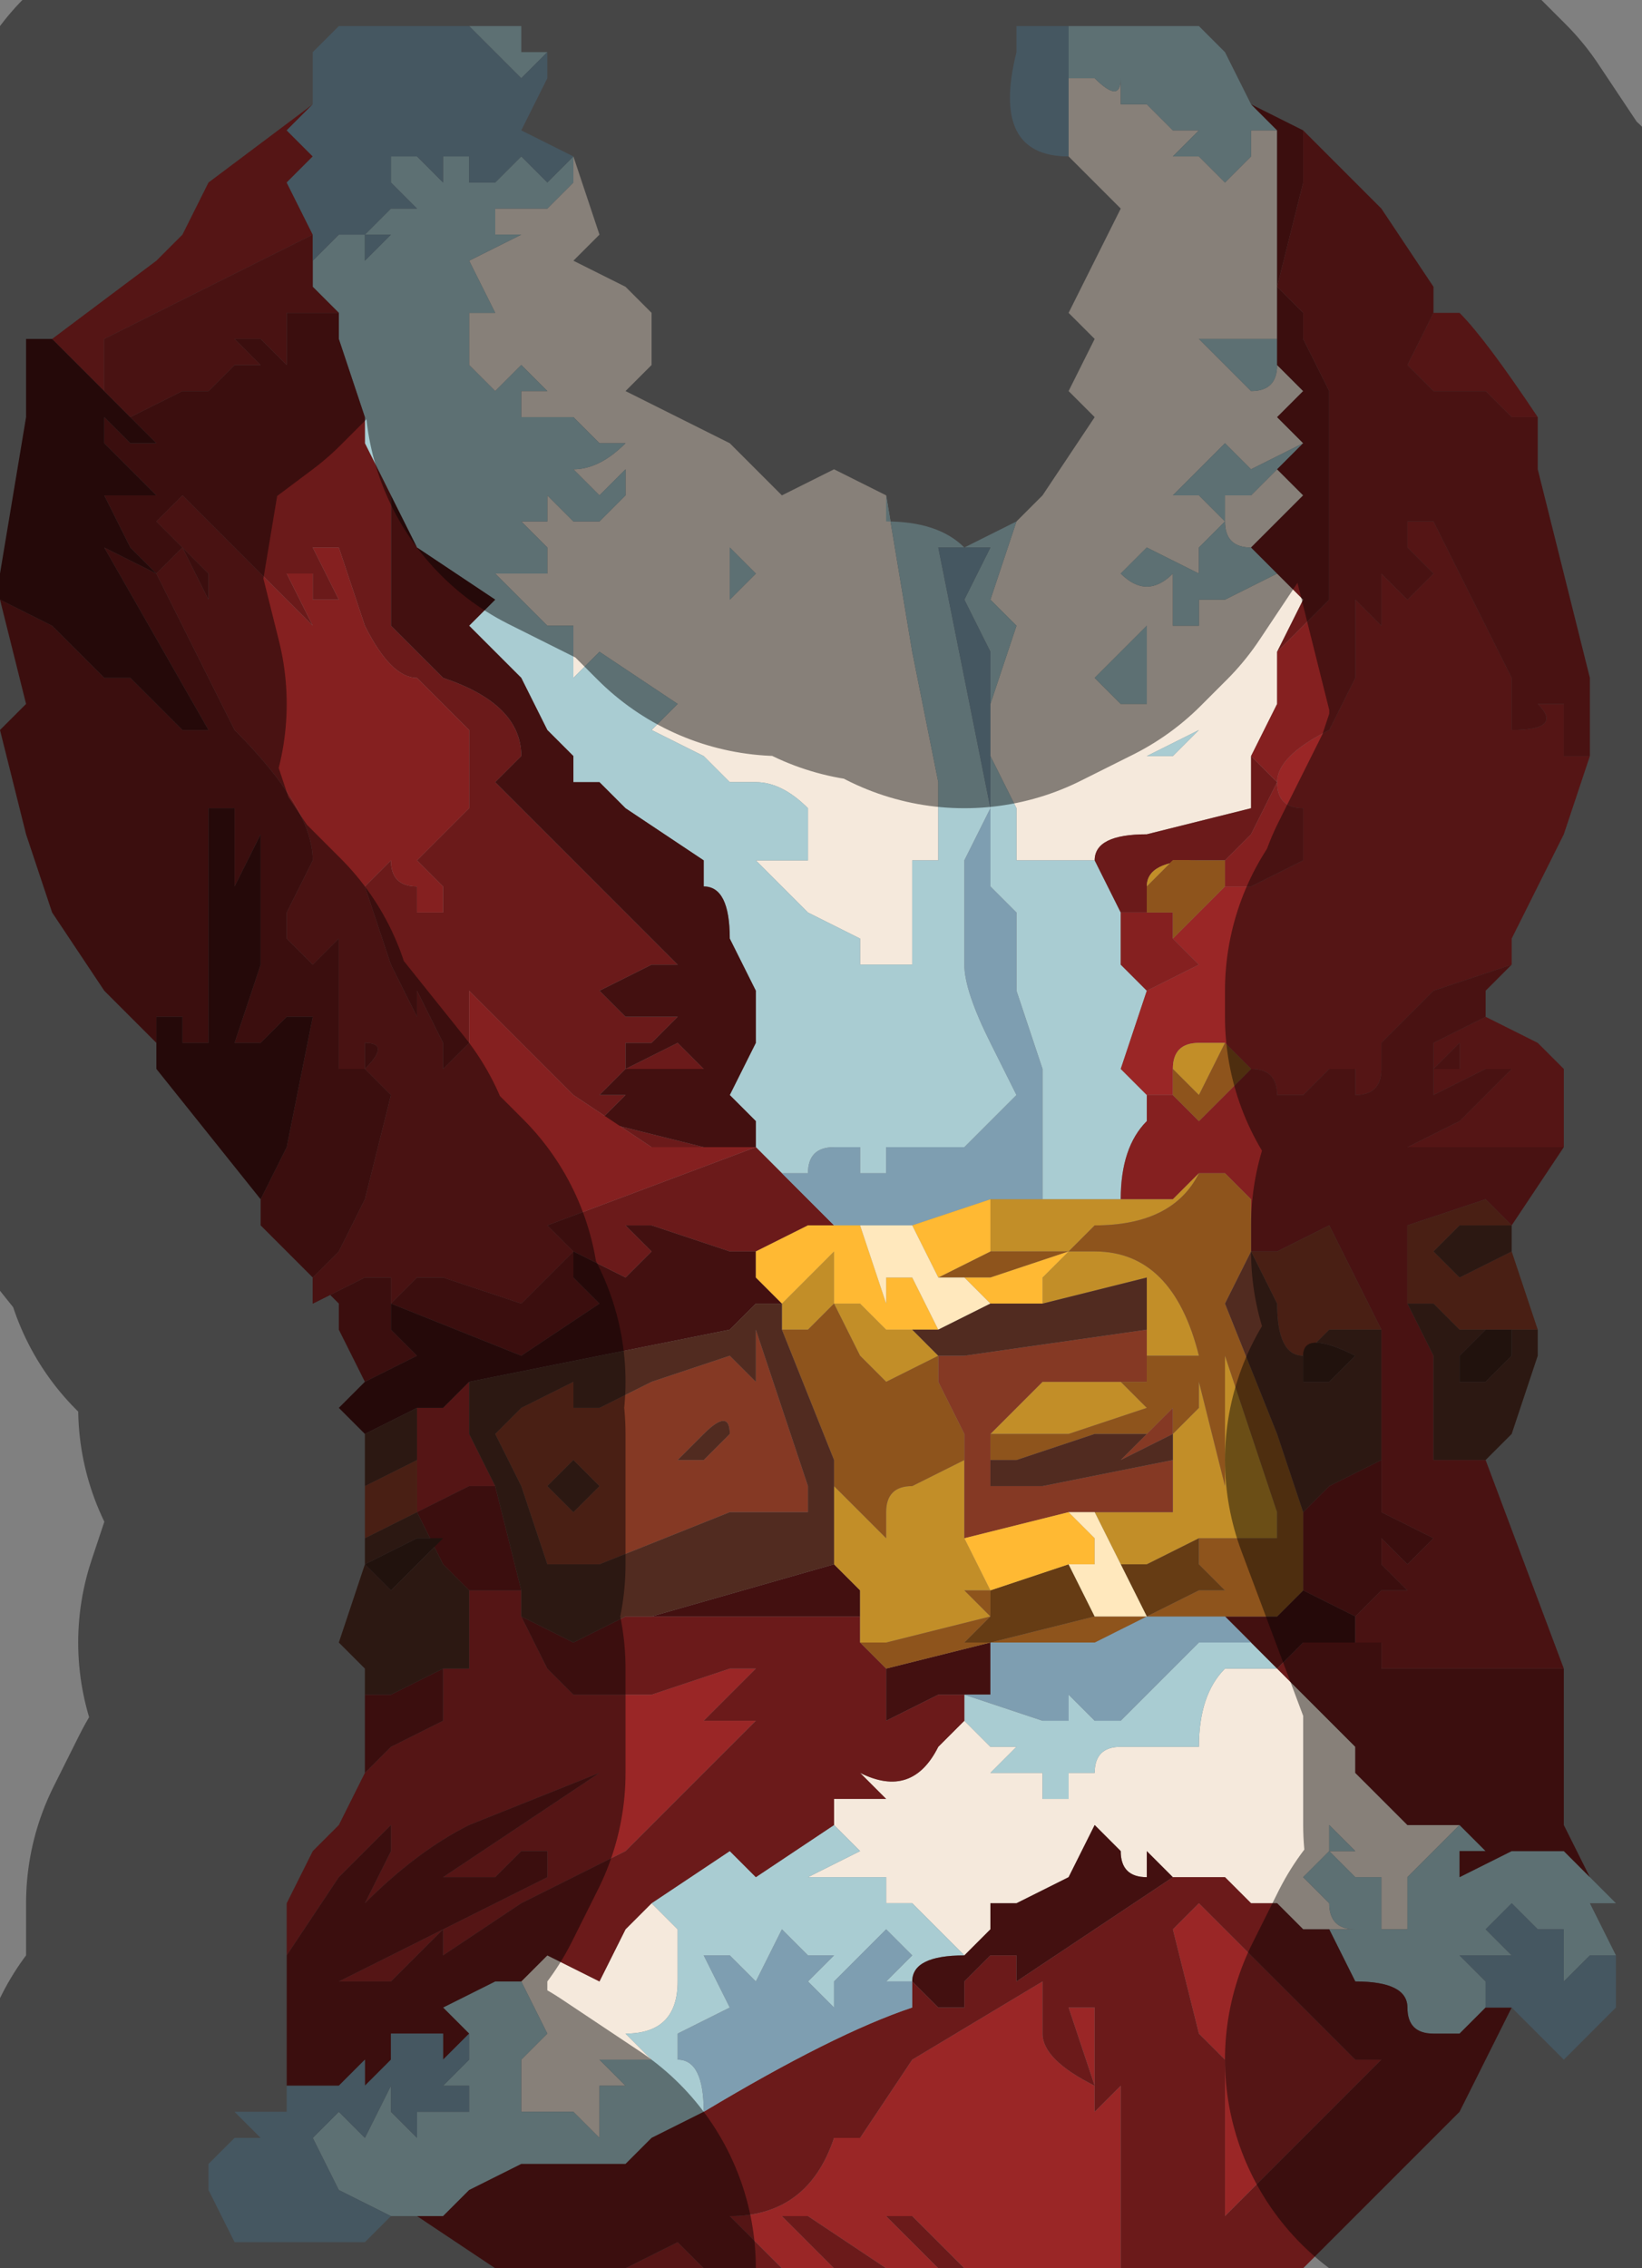 <?xml version="1.0" encoding="UTF-8" standalone="no"?>
<svg xmlns:xlink="http://www.w3.org/1999/xlink" height="4.35px" width="3.15px" xmlns="http://www.w3.org/2000/svg">
  <rect width="100%" height="100%" fill="#808080" stroke="none"/>
  <g transform="matrix(1.0, 0.0, 0.0, 1.0, 1.5, 2.2)">
    <path d="M-0.4 -1.9 L-0.4 -1.9 -0.35 -1.75 -0.4 -1.7 -0.3 -1.65 -0.25 -1.6 -0.25 -1.5 -0.3 -1.45 -0.1 -1.35 0.0 -1.25 0.1 -1.3 0.2 -1.25 0.25 -0.95 0.3 -0.7 0.3 -0.55 0.25 -0.55 0.25 -0.65 0.25 -0.35 0.25 -0.35 0.15 -0.35 0.15 -0.4 0.05 -0.45 -0.05 -0.55 0.0 -0.55 0.05 -0.55 0.05 -0.65 Q0.0 -0.7 -0.05 -0.7 L-0.1 -0.7 -0.1 -0.7 -0.15 -0.75 -0.25 -0.8 -0.2 -0.85 -0.35 -0.95 -0.4 -0.9 -0.4 -1.0 -0.4 -1.0 -0.45 -1.0 -0.55 -1.1 -0.5 -1.1 -0.5 -1.1 -0.45 -1.1 -0.45 -1.15 -0.5 -1.2 -0.45 -1.2 -0.45 -1.25 -0.4 -1.2 Q-0.35 -1.2 -0.35 -1.2 L-0.3 -1.25 -0.3 -1.3 -0.35 -1.25 -0.4 -1.3 Q-0.35 -1.3 -0.3 -1.35 L-0.35 -1.35 -0.35 -1.35 -0.4 -1.4 -0.4 -1.4 -0.45 -1.4 -0.45 -1.4 -0.5 -1.4 -0.5 -1.45 -0.45 -1.45 -0.5 -1.5 -0.55 -1.45 -0.6 -1.5 -0.6 -1.6 -0.6 -1.6 -0.55 -1.6 -0.55 -1.6 -0.6 -1.7 -0.5 -1.75 -0.55 -1.75 -0.55 -1.8 -0.55 -1.8 -0.5 -1.8 -0.45 -1.8 -0.4 -1.85 -0.4 -1.9 M0.45 -1.2 L0.5 -1.25 0.6 -1.4 0.55 -1.45 0.6 -1.55 0.55 -1.6 0.65 -1.8 0.6 -1.85 0.55 -1.9 0.55 -2.0 0.55 -2.05 0.6 -2.05 0.6 -2.05 Q0.65 -2.0 0.65 -2.05 L0.65 -2.05 0.65 -2.0 0.7 -2.0 0.75 -1.95 0.8 -1.95 0.75 -1.9 0.8 -1.9 0.8 -1.9 0.85 -1.85 0.9 -1.9 0.9 -1.95 0.95 -1.95 0.95 -1.75 0.95 -1.55 0.8 -1.55 0.85 -1.5 0.9 -1.45 Q0.95 -1.45 0.95 -1.5 L1.0 -1.45 0.95 -1.4 1.0 -1.35 0.9 -1.3 0.85 -1.35 0.8 -1.3 0.75 -1.25 0.8 -1.25 0.85 -1.2 0.85 -1.2 0.85 -1.25 0.9 -1.25 0.95 -1.3 0.95 -1.3 1.0 -1.25 0.95 -1.2 0.9 -1.15 0.9 -1.15 0.9 -1.15 Q0.85 -1.15 0.85 -1.2 L0.8 -1.15 0.8 -1.1 0.7 -1.15 0.7 -1.15 0.65 -1.1 Q0.7 -1.05 0.75 -1.1 L0.75 -1.0 0.8 -1.0 0.8 -1.05 0.85 -1.05 0.95 -1.1 0.95 -1.1 1.0 -1.05 0.95 -0.95 0.95 -0.85 0.9 -0.75 0.9 -0.65 0.7 -0.6 Q0.6 -0.6 0.6 -0.55 L0.5 -0.55 0.45 -0.55 0.45 -0.65 0.4 -0.75 0.4 -0.85 0.45 -1.0 0.4 -1.05 0.45 -1.2 M0.65 -0.85 L0.7 -0.85 0.7 -1.0 0.6 -0.9 0.65 -0.85 M0.8 -0.8 L0.7 -0.75 0.75 -0.75 0.8 -0.8 M0.95 1.0 L1.1 1.15 1.1 1.2 1.15 1.25 1.2 1.3 1.25 1.3 1.3 1.3 1.25 1.35 1.2 1.4 Q1.2 1.45 1.2 1.5 L1.15 1.5 1.15 1.4 1.1 1.4 1.05 1.35 1.1 1.35 1.05 1.3 1.05 1.35 1.0 1.4 1.05 1.45 Q1.05 1.5 1.1 1.5 L1.05 1.5 1.0 1.5 0.95 1.45 0.9 1.45 0.85 1.4 0.8 1.4 0.75 1.4 0.7 1.35 0.7 1.4 Q0.65 1.4 0.65 1.35 L0.6 1.3 0.55 1.4 0.45 1.45 0.4 1.45 0.4 1.5 0.35 1.55 0.25 1.45 0.2 1.45 0.2 1.4 0.15 1.4 0.1 1.4 0.05 1.4 0.15 1.35 0.1 1.3 0.1 1.25 0.15 1.25 0.2 1.25 0.15 1.2 Q0.25 1.25 0.3 1.15 L0.35 1.1 0.4 1.15 0.45 1.15 0.4 1.2 0.45 1.2 0.5 1.2 0.5 1.25 0.55 1.25 0.55 1.2 0.6 1.2 Q0.6 1.15 0.65 1.15 L0.8 1.15 Q0.8 1.05 0.85 1.0 L0.9 1.0 Q0.9 1.0 0.95 1.0 M-0.1 -1.05 L-0.1 -1.05 -0.05 -1.1 -0.05 -1.1 -0.1 -1.15 -0.1 -1.05 M-0.25 1.45 L-0.2 1.5 -0.2 1.6 Q-0.2 1.7 -0.3 1.7 L-0.25 1.75 -0.25 1.75 -0.3 1.75 -0.3 1.75 -0.35 1.75 -0.3 1.8 -0.3 1.8 -0.35 1.8 -0.35 1.85 -0.35 1.9 -0.4 1.85 -0.5 1.85 -0.5 1.8 -0.45 1.8 -0.5 1.8 -0.5 1.75 -0.45 1.7 -0.5 1.6 -0.45 1.55 -0.35 1.6 -0.35 1.6 -0.3 1.5 -0.25 1.45 -0.25 1.45" fill="#f5e9dc" fill-rule="evenodd" stroke="none"/>
    <path d="M1.55 1.4 L1.6 1.45 1.55 1.45 1.6 1.55 1.55 1.55 1.5 1.6 1.5 1.5 1.45 1.5 1.4 1.45 1.35 1.5 1.4 1.55 1.35 1.55 1.3 1.55 1.35 1.6 1.35 1.65 1.3 1.7 1.25 1.7 Q1.2 1.7 1.2 1.65 1.2 1.6 1.1 1.6 L1.05 1.5 1.1 1.5 Q1.05 1.5 1.05 1.45 L1.0 1.4 1.05 1.35 1.05 1.3 1.1 1.35 1.05 1.35 1.1 1.4 1.15 1.4 1.15 1.5 1.2 1.5 Q1.2 1.45 1.2 1.4 L1.25 1.35 1.3 1.3 1.35 1.35 1.3 1.35 1.3 1.4 1.4 1.35 Q1.4 1.35 1.45 1.35 L1.5 1.35 1.55 1.4 M-0.7 2.05 L-0.75 2.05 -0.75 2.05 -0.85 2.0 -0.8 2.0 -0.8 2.0 -0.85 2.0 -0.9 1.9 -0.85 1.85 -0.8 1.9 -0.8 1.9 -0.75 1.8 -0.75 1.85 -0.7 1.9 -0.7 1.85 -0.7 1.85 Q-0.65 1.85 -0.6 1.85 L-0.6 1.85 -0.6 1.8 -0.65 1.8 -0.6 1.75 -0.6 1.7 -0.6 1.7 -0.65 1.65 -0.55 1.6 -0.5 1.6 -0.5 1.6 -0.45 1.7 -0.5 1.75 -0.5 1.8 -0.45 1.8 -0.5 1.8 -0.5 1.85 -0.4 1.85 -0.35 1.9 -0.35 1.85 -0.35 1.8 -0.3 1.8 -0.3 1.8 -0.35 1.75 -0.3 1.75 -0.3 1.75 -0.25 1.75 -0.25 1.75 -0.3 1.7 Q-0.2 1.7 -0.2 1.6 L-0.2 1.5 -0.25 1.45 -0.1 1.35 -0.05 1.4 0.1 1.3 0.15 1.35 0.05 1.4 0.1 1.4 0.15 1.4 0.2 1.4 0.2 1.45 0.25 1.45 0.35 1.55 Q0.25 1.55 0.25 1.6 L0.2 1.6 0.25 1.55 0.2 1.5 Q0.15 1.55 0.1 1.6 L0.1 1.65 0.05 1.6 0.1 1.55 0.05 1.55 0.0 1.5 -0.05 1.6 -0.05 1.6 -0.1 1.55 -0.15 1.55 -0.15 1.55 -0.1 1.65 -0.2 1.7 -0.2 1.75 Q-0.15 1.75 -0.15 1.85 L-0.15 1.85 -0.25 1.9 -0.3 1.95 -0.4 1.95 -0.4 1.95 -0.45 1.95 -0.45 1.95 Q-0.5 1.95 -0.5 1.95 L-0.6 2.0 -0.65 2.05 -0.7 2.05 M-0.55 -2.15 L-0.5 -2.15 -0.5 -2.1 -0.45 -2.1 -0.5 -2.05 -0.5 -2.05 -0.55 -2.1 -0.5 -2.1 -0.55 -2.1 -0.6 -2.15 -0.55 -2.15 -0.55 -2.15 M0.2 -1.25 L0.2 -1.2 Q0.3 -1.2 0.35 -1.15 L0.35 -1.15 0.45 -1.2 0.4 -1.05 0.45 -1.0 0.4 -0.85 0.4 -0.75 0.45 -0.65 0.45 -0.55 0.5 -0.55 0.6 -0.55 0.65 -0.45 0.65 -0.35 0.7 -0.3 0.7 -0.3 0.65 -0.15 0.7 -0.1 0.7 -0.05 Q0.65 0.0 0.65 0.1 L0.5 0.1 0.5 -0.15 0.45 -0.3 0.45 -0.45 0.4 -0.5 0.4 -0.55 0.4 -0.65 0.35 -0.55 0.35 -0.35 Q0.35 -0.3 0.4 -0.2 L0.45 -0.1 0.35 0.0 0.35 0.0 0.3 0.0 0.25 0.0 Q0.2 0.0 0.2 0.0 L0.2 0.05 0.15 0.05 0.15 0.0 0.1 0.0 Q0.05 0.0 0.05 0.05 L0.0 0.05 -0.05 0.0 -0.05 0.0 -0.05 -0.05 -0.1 -0.1 -0.05 -0.2 -0.05 -0.3 -0.1 -0.4 Q-0.1 -0.5 -0.15 -0.5 L-0.15 -0.55 -0.3 -0.65 -0.35 -0.7 -0.4 -0.7 -0.4 -0.75 -0.45 -0.8 -0.5 -0.9 -0.6 -1.0 -0.55 -1.05 -0.7 -1.15 -0.75 -1.25 -0.8 -1.35 -0.8 -1.4 -0.85 -1.55 -0.85 -1.6 -0.9 -1.65 -0.9 -1.7 -0.85 -1.75 -0.8 -1.75 -0.8 -1.7 -0.75 -1.75 -0.8 -1.75 -0.75 -1.8 -0.75 -1.8 Q-0.7 -1.8 -0.7 -1.8 L-0.75 -1.85 -0.75 -1.9 -0.7 -1.9 -0.7 -1.9 -0.65 -1.85 -0.65 -1.9 -0.6 -1.9 -0.6 -1.85 -0.55 -1.85 -0.5 -1.9 -0.45 -1.85 -0.4 -1.9 -0.4 -1.85 -0.45 -1.8 -0.5 -1.8 -0.55 -1.8 -0.55 -1.8 -0.55 -1.75 -0.5 -1.75 -0.6 -1.7 -0.55 -1.6 -0.55 -1.6 -0.6 -1.6 -0.6 -1.6 -0.6 -1.5 -0.55 -1.45 -0.5 -1.5 -0.45 -1.45 -0.5 -1.45 -0.5 -1.4 -0.45 -1.4 -0.45 -1.4 -0.4 -1.4 -0.4 -1.4 -0.35 -1.35 -0.35 -1.35 -0.3 -1.35 Q-0.35 -1.3 -0.4 -1.3 L-0.35 -1.25 -0.3 -1.3 -0.3 -1.25 -0.35 -1.2 Q-0.35 -1.2 -0.4 -1.2 L-0.45 -1.25 -0.45 -1.2 -0.5 -1.2 -0.45 -1.15 -0.45 -1.1 -0.5 -1.1 -0.5 -1.1 -0.55 -1.1 -0.45 -1.0 -0.4 -1.0 -0.4 -1.0 -0.4 -0.9 -0.35 -0.95 -0.2 -0.85 -0.25 -0.8 -0.15 -0.75 -0.1 -0.7 -0.1 -0.7 -0.05 -0.7 Q0.0 -0.7 0.05 -0.65 L0.05 -0.55 0.0 -0.55 -0.05 -0.55 0.05 -0.45 0.15 -0.4 0.15 -0.35 0.25 -0.35 0.25 -0.35 0.25 -0.65 0.25 -0.55 0.3 -0.55 0.3 -0.7 0.25 -0.95 0.2 -1.25 M0.55 -2.15 L0.65 -2.15 0.65 -2.15 0.7 -2.15 0.8 -2.15 0.85 -2.1 0.9 -2.0 0.95 -1.95 0.9 -1.95 0.9 -1.9 0.85 -1.85 0.8 -1.9 0.8 -1.9 0.75 -1.9 0.8 -1.95 0.75 -1.95 0.7 -2.0 0.65 -2.0 0.65 -2.05 0.65 -2.05 Q0.65 -2.0 0.6 -2.05 L0.6 -2.05 0.55 -2.05 0.55 -2.15 M0.95 -1.5 Q0.95 -1.45 0.9 -1.45 L0.85 -1.5 0.8 -1.55 0.95 -1.55 0.95 -1.5 M0.95 -1.3 L0.9 -1.25 0.85 -1.25 0.85 -1.2 0.85 -1.2 0.8 -1.25 0.75 -1.25 0.8 -1.3 0.85 -1.35 0.9 -1.3 1.0 -1.35 1.0 -1.35 0.95 -1.3 0.95 -1.3 M0.9 -1.15 L0.95 -1.1 0.85 -1.05 0.8 -1.05 0.8 -1.0 0.75 -1.0 0.75 -1.1 Q0.7 -1.05 0.65 -1.1 L0.7 -1.15 0.7 -1.15 0.8 -1.1 0.8 -1.15 0.85 -1.2 Q0.85 -1.15 0.9 -1.15 L0.9 -1.15 M0.65 -0.85 L0.6 -0.9 0.7 -1.0 0.7 -0.85 0.65 -0.85 M0.8 -0.8 L0.75 -0.75 0.7 -0.75 0.8 -0.8 M0.35 -1.15 L0.3 -1.15 0.3 -1.15 0.35 -0.9 0.4 -0.65 0.4 -0.85 0.4 -0.95 0.35 -1.05 0.4 -1.15 0.35 -1.15 M0.9 0.95 L0.95 1.0 Q0.9 1.0 0.9 1.0 L0.85 1.0 Q0.8 1.05 0.8 1.15 L0.65 1.15 Q0.6 1.15 0.6 1.2 L0.55 1.2 0.55 1.25 0.5 1.25 0.5 1.2 0.45 1.2 0.4 1.2 0.45 1.15 0.4 1.15 0.35 1.1 0.35 1.05 0.5 1.1 0.55 1.1 0.55 1.05 0.6 1.1 0.65 1.1 0.7 1.05 0.8 0.95 0.9 0.95 M-0.1 -1.05 L-0.1 -1.15 -0.05 -1.1 -0.05 -1.1 -0.1 -1.05 -0.1 -1.05" fill="#a9ccd2" fill-rule="evenodd" stroke="none"/>
    <path d="M1.25 -1.65 L1.25 -1.6 1.3 -1.6 Q1.35 -1.55 1.45 -1.4 L1.4 -1.4 1.35 -1.45 1.3 -1.45 Q1.25 -1.45 1.25 -1.45 L1.2 -1.5 1.2 -1.5 1.25 -1.6 1.25 -1.65 M1.55 -0.75 L1.5 -0.6 1.4 -0.4 1.4 -0.35 1.25 -0.3 1.15 -0.2 1.15 -0.15 Q1.15 -0.1 1.1 -0.1 L1.1 -0.15 1.05 -0.15 1.05 -0.15 1.0 -0.1 0.95 -0.1 Q0.95 -0.15 0.9 -0.15 L0.85 -0.2 0.85 -0.2 0.8 -0.2 Q0.75 -0.2 0.75 -0.15 L0.75 -0.1 0.7 -0.1 0.65 -0.15 0.7 -0.3 0.7 -0.3 0.8 -0.35 0.75 -0.4 0.75 -0.4 0.8 -0.45 0.8 -0.45 0.85 -0.5 0.85 -0.5 0.9 -0.5 1.0 -0.55 1.0 -0.65 Q0.95 -0.65 0.95 -0.7 0.95 -0.75 1.05 -0.8 L1.1 -0.9 1.1 -1.05 1.15 -1.0 1.15 -1.1 1.2 -1.05 1.25 -1.1 1.2 -1.15 1.2 -1.2 1.25 -1.2 1.35 -1.0 1.4 -0.9 1.4 -0.8 Q1.5 -0.8 1.45 -0.85 L1.5 -0.85 1.5 -0.75 1.55 -0.75 M1.35 -0.25 L1.45 -0.2 1.5 -0.15 1.5 0.0 1.4 0.0 1.3 0.0 Q1.2 0.0 1.2 0.0 L1.3 -0.05 1.4 -0.15 1.35 -0.15 1.35 -0.15 1.25 -0.1 1.25 -0.15 1.3 -0.15 1.3 -0.2 1.25 -0.15 1.25 -0.2 1.35 -0.25 M0.65 2.15 L0.35 2.15 0.25 2.05 0.2 2.05 0.3 2.15 0.2 2.15 0.05 2.05 0.0 2.05 0.1 2.15 0.05 2.15 0.0 2.15 -0.1 2.05 -0.1 2.05 Q0.05 2.05 0.1 1.9 L0.15 1.9 0.25 1.75 0.5 1.6 0.5 1.7 Q0.5 1.75 0.6 1.8 L0.55 1.65 0.6 1.65 0.6 1.85 0.65 1.8 0.65 1.8 0.65 2.0 0.65 2.15 M-0.15 2.15 L-0.3 2.15 -0.2 2.1 -0.15 2.15 M-0.95 1.55 L-0.95 1.45 -0.9 1.35 -0.85 1.3 -0.8 1.2 -0.8 1.2 -0.75 1.15 -0.65 1.1 -0.65 1.0 Q-0.6 1.0 -0.6 1.0 L-0.6 0.85 -0.55 0.85 -0.5 0.85 -0.5 0.9 -0.45 1.0 -0.4 1.05 -0.25 1.05 -0.1 1.0 -0.05 1.0 -0.15 1.1 -0.1 1.1 -0.05 1.1 -0.3 1.35 -0.4 1.4 -0.5 1.45 -0.65 1.55 -0.65 1.5 -0.7 1.55 -0.75 1.6 -0.85 1.6 -0.45 1.4 -0.45 1.35 -0.5 1.35 -0.55 1.4 -0.65 1.4 -0.35 1.2 -0.35 1.2 -0.6 1.3 Q-0.7 1.35 -0.8 1.45 L-0.8 1.45 -0.75 1.35 -0.75 1.3 -0.85 1.4 -0.95 1.55 M-1.4 -1.55 L-1.2 -1.7 -1.15 -1.75 -1.1 -1.85 -0.9 -2.0 -0.95 -1.95 -0.9 -1.9 -0.95 -1.85 -0.9 -1.75 -1.1 -1.65 Q-1.2 -1.6 -1.3 -1.55 L-1.3 -1.5 -1.3 -1.45 -1.4 -1.55 M-0.6 0.45 L-0.6 0.55 -0.55 0.65 -0.6 0.65 -0.7 0.7 -0.7 0.6 -0.7 0.5 -0.65 0.5 -0.6 0.45 M0.3 1.05 L0.4 1.05 0.35 1.05 0.3 1.05 M0.75 1.5 L0.8 1.45 1.0 1.65 1.1 1.75 1.15 1.75 0.95 1.95 0.85 2.05 0.85 1.95 0.85 1.75 0.8 1.7 0.75 1.5" fill="#9a2626" fill-rule="evenodd" stroke="none"/>
    <path d="M1.5 1.0 L1.5 1.3 1.55 1.4 1.5 1.35 1.45 1.35 Q1.4 1.35 1.4 1.35 L1.3 1.4 1.3 1.35 1.35 1.35 1.3 1.3 1.25 1.3 1.2 1.3 1.15 1.25 1.1 1.2 1.1 1.15 0.95 1.0 1.0 0.95 1.1 0.95 1.1 0.9 1.1 0.95 1.15 0.95 1.15 1.0 1.4 1.0 1.5 1.0 M1.4 1.65 L1.35 1.75 1.3 1.85 1.2 1.95 1.0 2.15 0.95 2.15 0.65 2.15 0.65 2.0 0.65 1.8 0.65 1.8 0.6 1.85 0.6 1.65 0.55 1.65 0.6 1.8 Q0.5 1.75 0.5 1.7 L0.5 1.6 0.25 1.75 0.15 1.9 0.1 1.9 Q0.05 2.05 -0.1 2.05 L-0.1 2.05 0.0 2.15 0.05 2.15 -0.15 2.15 -0.2 2.1 -0.3 2.15 -0.55 2.15 -0.55 2.15 -0.7 2.05 -0.7 2.05 -0.65 2.05 -0.6 2.0 -0.5 1.95 Q-0.5 1.95 -0.45 1.95 L-0.45 1.95 -0.4 1.95 -0.4 1.95 -0.3 1.95 -0.25 1.9 -0.15 1.85 Q0.1 1.7 0.25 1.65 L0.25 1.6 0.3 1.65 0.35 1.65 0.35 1.6 0.4 1.55 0.45 1.55 0.45 1.6 0.6 1.5 0.75 1.4 0.8 1.4 0.85 1.4 0.9 1.45 0.95 1.45 1.0 1.5 1.05 1.5 1.1 1.6 Q1.2 1.6 1.2 1.65 1.2 1.7 1.25 1.7 L1.3 1.7 1.35 1.65 1.4 1.65 M0.35 2.15 L0.3 2.15 0.2 2.05 0.25 2.05 0.35 2.15 M0.2 2.15 L0.1 2.15 0.0 2.05 0.05 2.05 0.2 2.15 M-0.95 1.85 L-0.95 1.7 -0.95 1.55 -0.85 1.4 -0.75 1.3 -0.75 1.35 -0.8 1.45 -0.8 1.45 Q-0.7 1.35 -0.6 1.3 L-0.35 1.2 -0.35 1.2 -0.65 1.4 -0.55 1.4 -0.5 1.35 -0.45 1.35 -0.45 1.4 -0.85 1.6 -0.75 1.6 -0.7 1.55 -0.65 1.5 -0.65 1.55 -0.5 1.45 -0.4 1.4 -0.3 1.35 -0.05 1.1 -0.1 1.1 -0.15 1.1 -0.05 1.0 -0.1 1.0 -0.25 1.05 -0.4 1.05 -0.45 1.0 -0.5 0.9 -0.4 0.95 -0.3 0.9 -0.25 0.9 -0.05 0.9 0.15 0.9 0.15 0.95 0.2 1.0 0.2 1.1 0.3 1.05 0.35 1.05 0.35 1.1 0.3 1.15 Q0.25 1.25 0.15 1.2 L0.2 1.25 0.15 1.25 0.1 1.25 0.1 1.3 -0.05 1.4 -0.1 1.35 -0.25 1.45 -0.25 1.45 -0.3 1.5 -0.35 1.6 -0.35 1.6 -0.45 1.55 -0.5 1.6 -0.5 1.6 -0.55 1.6 -0.65 1.65 -0.6 1.7 -0.6 1.7 -0.65 1.75 -0.65 1.7 -0.7 1.7 -0.75 1.7 -0.75 1.75 -0.75 1.75 -0.8 1.8 -0.8 1.75 -0.85 1.8 -0.95 1.8 -0.95 1.85 M-0.8 1.2 L-0.8 1.05 -0.75 1.05 -0.65 1.0 -0.65 1.1 -0.75 1.15 -0.8 1.2 -0.8 1.2 M-0.8 0.45 L-0.8 0.45 -0.85 0.35 -0.85 0.3 -1.0 0.15 -1.0 0.1 -0.95 0.0 -0.9 -0.25 -0.95 -0.25 -1.0 -0.2 -1.0 -0.2 -1.05 -0.2 -1.0 -0.35 -1.0 -0.6 -1.0 -0.6 -1.05 -0.5 -1.05 -0.65 -1.1 -0.65 -1.1 -0.5 -1.1 -0.2 -1.15 -0.2 -1.15 -0.25 -1.2 -0.25 -1.2 -0.2 -1.3 -0.3 -1.4 -0.45 -1.45 -0.6 -1.5 -0.8 -1.45 -0.85 -1.5 -1.05 -1.4 -1.0 -1.3 -0.9 -1.25 -0.9 -1.3 -0.9 -1.25 -0.9 -1.15 -0.8 -1.15 -0.8 -1.1 -0.8 -1.3 -1.15 -1.3 -1.15 -1.2 -1.1 -1.2 -1.1 -1.25 -1.15 -1.3 -1.25 -1.25 -1.25 -1.2 -1.25 -1.25 -1.3 -1.3 -1.35 -1.3 -1.4 -1.25 -1.35 -1.25 -1.35 -1.2 -1.35 -1.2 -1.35 -1.25 -1.4 -1.15 -1.45 -1.1 -1.45 -1.05 -1.5 -1.0 -1.5 -1.05 -1.55 -1.0 -1.55 -0.95 -1.5 -0.95 -1.6 -0.85 -1.6 -0.85 -1.55 -0.8 -1.4 -0.8 -1.35 -0.75 -1.25 -0.75 -1.0 -0.65 -0.9 Q-0.5 -0.85 -0.5 -0.75 L-0.55 -0.7 -0.2 -0.35 -0.25 -0.35 -0.35 -0.3 Q-0.3 -0.25 -0.3 -0.25 L-0.2 -0.25 -0.25 -0.2 -0.3 -0.2 -0.3 -0.15 -0.2 -0.2 -0.15 -0.15 -0.2 -0.15 -0.25 -0.15 -0.3 -0.15 -0.35 -0.1 -0.3 -0.1 -0.2 -0.1 -0.2 -0.1 -0.3 -0.1 -0.35 -0.05 -0.15 0.0 -0.05 0.0 -0.05 0.0 -0.05 0.0 0.0 0.05 0.05 0.1 0.1 0.15 0.05 0.15 Q-0.05 0.2 -0.05 0.2 L-0.1 0.2 -0.25 0.15 -0.3 0.15 -0.25 0.2 -0.3 0.25 -0.4 0.2 -0.4 0.25 -0.35 0.3 -0.5 0.4 -0.75 0.3 -0.75 0.35 -0.7 0.4 -0.8 0.45 M0.9 -2.0 L1.0 -1.95 1.0 -1.95 1.0 -1.85 0.95 -1.65 1.0 -1.6 1.0 -1.55 1.05 -1.45 1.05 -1.35 1.05 -1.25 1.05 -1.05 0.95 -0.95 1.0 -1.05 0.95 -1.1 0.95 -1.1 0.9 -1.15 0.9 -1.15 0.95 -1.2 1.0 -1.25 0.95 -1.3 0.95 -1.3 0.95 -1.3 1.0 -1.35 1.0 -1.35 0.95 -1.4 1.0 -1.45 0.95 -1.5 0.95 -1.55 0.95 -1.75 0.95 -1.95 0.9 -2.0 M0.9 -0.75 L0.95 -0.7 0.9 -0.6 0.85 -0.55 0.85 -0.55 0.8 -0.55 Q0.7 -0.55 0.7 -0.5 L0.7 -0.45 0.65 -0.45 0.6 -0.55 Q0.6 -0.6 0.7 -0.6 L0.9 -0.65 0.9 -0.75 M1.0 0.7 L1.05 0.65 1.15 0.6 1.15 0.7 1.25 0.75 1.2 0.8 1.15 0.75 1.15 0.8 1.2 0.85 1.15 0.85 1.1 0.9 1.0 0.85 1.0 0.7 M-0.55 0.65 L-0.5 0.85 -0.55 0.85 -0.6 0.85 -0.65 0.8 -0.7 0.7 -0.6 0.65 -0.55 0.65 M0.75 1.5 L0.8 1.7 0.85 1.75 0.85 1.95 0.85 2.05 0.95 1.95 1.15 1.75 1.1 1.75 1.0 1.65 0.8 1.45 0.75 1.5 M-1.2 -1.1 L-1.05 -0.8 Q-0.9 -0.65 -0.9 -0.55 L-0.95 -0.45 -0.95 -0.4 -0.9 -0.35 -0.85 -0.4 -0.85 -0.45 -0.85 -0.3 -0.85 -0.15 -0.8 -0.15 -0.8 -0.2 Q-0.75 -0.2 -0.8 -0.15 L-0.75 -0.1 -0.75 -0.1 -0.8 0.1 -0.85 0.2 -0.9 0.25 -0.9 0.3 -0.8 0.25 -0.75 0.25 -0.75 0.3 -0.7 0.25 -0.65 0.25 -0.5 0.3 -0.4 0.2 -0.45 0.15 -0.05 0.0 -0.1 0.0 -0.25 0.0 -0.4 -0.1 -0.5 -0.2 -0.55 -0.25 -0.6 -0.3 -0.6 -0.2 -0.65 -0.15 -0.65 -0.2 -0.7 -0.3 -0.7 -0.25 -0.75 -0.35 -0.8 -0.5 -0.75 -0.55 Q-0.75 -0.5 -0.7 -0.5 L-0.7 -0.45 Q-0.65 -0.45 -0.65 -0.45 L-0.65 -0.5 -0.7 -0.55 Q-0.65 -0.6 -0.6 -0.65 L-0.6 -0.8 -0.65 -0.85 -0.7 -0.9 Q-0.75 -0.9 -0.8 -1.0 L-0.85 -1.15 -0.9 -1.15 -0.85 -1.05 -0.85 -1.05 -0.9 -1.05 -0.9 -1.1 -0.95 -1.1 -0.9 -1.0 -0.9 -1.0 -1.0 -1.1 -1.15 -1.25 -1.2 -1.2 -1.15 -1.15 -1.1 -1.1 -1.1 -1.05 -1.15 -1.15 -1.2 -1.1 M-0.7 0.7 L-0.7 0.7" fill="#6b1a1a" fill-rule="evenodd" stroke="none"/>
    <path d="M-0.8 0.55 L-0.85 0.5 -0.8 0.45 -0.8 0.45 -0.7 0.4 -0.75 0.35 -0.75 0.3 -0.5 0.4 -0.35 0.3 -0.4 0.25 -0.4 0.2 -0.3 0.25 -0.25 0.2 -0.3 0.15 -0.25 0.15 -0.1 0.2 -0.05 0.2 -0.05 0.25 0.0 0.3 -0.05 0.3 -0.1 0.35 -0.35 0.4 -0.6 0.45 -0.65 0.5 -0.7 0.5 -0.8 0.55 M-0.85 0.35 L-0.85 0.3 -0.85 0.35 M-1.0 0.1 L-1.2 -0.15 -1.2 -0.2 -1.2 -0.25 -1.15 -0.25 -1.15 -0.2 -1.1 -0.2 -1.1 -0.5 -1.1 -0.65 -1.05 -0.65 -1.05 -0.5 -1.0 -0.6 -1.0 -0.6 -1.0 -0.35 -1.05 -0.2 -1.0 -0.2 -1.0 -0.2 -0.95 -0.25 -0.9 -0.25 -0.95 0.0 -1.0 0.1 M-1.5 -1.05 L-1.5 -1.1 -1.45 -1.4 -1.45 -1.55 -1.4 -1.55 -1.3 -1.45 -1.25 -1.4 -1.2 -1.35 -1.2 -1.35 -1.25 -1.35 -1.25 -1.35 -1.3 -1.4 -1.3 -1.35 -1.25 -1.3 -1.2 -1.25 -1.25 -1.25 -1.3 -1.25 -1.25 -1.15 -1.2 -1.1 -1.2 -1.1 -1.3 -1.15 -1.3 -1.15 -1.1 -0.8 -1.15 -0.8 -1.15 -0.8 -1.25 -0.9 -1.3 -0.9 -1.25 -0.9 -1.3 -0.9 -1.4 -1.0 -1.5 -1.05 M-0.75 -1.25 L-0.7 -1.15 -0.55 -1.05 -0.6 -1.0 -0.5 -0.9 -0.45 -0.8 -0.4 -0.75 -0.4 -0.7 -0.35 -0.7 -0.3 -0.65 -0.15 -0.55 -0.15 -0.5 Q-0.1 -0.5 -0.1 -0.4 L-0.05 -0.3 -0.05 -0.2 -0.1 -0.1 -0.05 -0.05 -0.05 0.0 -0.05 0.0 -0.15 0.0 -0.35 -0.05 -0.3 -0.1 -0.2 -0.1 -0.2 -0.1 -0.3 -0.1 -0.35 -0.1 -0.3 -0.15 -0.25 -0.15 -0.2 -0.15 -0.15 -0.15 -0.2 -0.2 -0.3 -0.15 -0.3 -0.2 -0.25 -0.2 -0.2 -0.25 -0.3 -0.25 Q-0.3 -0.25 -0.35 -0.3 L-0.25 -0.35 -0.2 -0.35 -0.55 -0.7 -0.5 -0.75 Q-0.5 -0.85 -0.65 -0.9 L-0.75 -1.0 -0.75 -1.25 M1.0 0.85 L1.1 0.9 1.1 0.95 1.0 0.95 0.95 1.0 0.9 0.95 0.85 0.9 0.95 0.9 1.0 0.85 M0.2 1.0 L0.4 0.95 0.4 1.05 0.3 1.05 0.2 1.1 0.2 1.0 M-0.25 0.9 L0.1 0.8 0.15 0.85 0.15 0.9 -0.05 0.9 -0.25 0.9 M0.35 1.55 L0.4 1.5 0.4 1.45 0.45 1.45 0.55 1.4 0.6 1.3 0.65 1.35 Q0.65 1.4 0.7 1.4 L0.7 1.35 0.75 1.4 0.6 1.5 0.45 1.6 0.45 1.55 0.4 1.55 0.35 1.6 0.35 1.65 0.3 1.65 0.25 1.6 Q0.25 1.55 0.35 1.55 M-1.2 -1.1 L-1.2 -1.1" fill="#431010" fill-rule="evenodd" stroke="none"/>
    <path d="M1.45 -1.4 L1.45 -1.3 1.55 -0.9 1.55 -0.75 1.5 -0.75 1.5 -0.85 1.45 -0.85 Q1.5 -0.8 1.4 -0.8 L1.4 -0.9 1.35 -1.0 1.25 -1.2 1.2 -1.2 1.2 -1.15 1.25 -1.1 1.2 -1.05 1.15 -1.1 1.15 -1.0 1.1 -1.05 1.1 -0.9 1.05 -0.8 Q0.95 -0.75 0.95 -0.7 0.95 -0.65 1.0 -0.65 L1.0 -0.55 0.9 -0.5 0.85 -0.5 0.85 -0.55 0.85 -0.55 0.9 -0.6 0.95 -0.7 0.9 -0.75 0.95 -0.85 0.95 -0.95 1.05 -1.05 1.05 -1.25 1.05 -1.35 1.05 -1.45 1.0 -1.55 1.0 -1.6 0.95 -1.65 1.0 -1.85 1.0 -1.95 1.15 -1.8 1.25 -1.65 1.25 -1.6 1.2 -1.5 1.2 -1.5 1.25 -1.45 Q1.25 -1.45 1.3 -1.45 L1.35 -1.45 1.4 -1.4 1.45 -1.4 M1.4 -0.35 L1.4 -0.35 1.35 -0.3 1.35 -0.25 1.25 -0.2 1.25 -0.15 1.3 -0.2 1.3 -0.15 1.25 -0.15 1.25 -0.1 1.35 -0.15 1.35 -0.15 1.4 -0.15 1.3 -0.05 1.2 0.0 Q1.2 0.0 1.3 0.0 L1.4 0.0 1.5 0.0 1.4 0.15 1.35 0.1 1.2 0.15 1.2 0.3 1.25 0.4 1.25 0.6 1.35 0.6 1.5 1.0 1.4 1.0 1.15 1.0 1.15 0.95 1.1 0.95 1.1 0.9 1.15 0.85 1.2 0.85 1.15 0.8 1.15 0.75 1.2 0.8 1.25 0.75 1.15 0.7 1.15 0.6 1.15 0.35 1.05 0.15 0.95 0.2 0.9 0.2 0.9 0.1 0.85 0.05 0.8 0.05 0.75 0.1 0.65 0.1 Q0.65 0.0 0.7 -0.05 L0.7 -0.1 0.75 -0.1 0.75 -0.1 0.8 -0.05 0.85 -0.1 0.9 -0.15 Q0.95 -0.15 0.95 -0.1 L1.0 -0.1 1.05 -0.15 1.05 -0.15 1.1 -0.15 1.1 -0.1 Q1.15 -0.1 1.15 -0.15 L1.15 -0.2 1.25 -0.3 1.4 -0.35 M0.65 -0.45 L0.7 -0.45 0.75 -0.45 0.75 -0.4 0.75 -0.4 0.8 -0.35 0.7 -0.3 0.65 -0.35 0.65 -0.45 M-0.9 -1.7 L-0.9 -1.65 -0.85 -1.6 -0.95 -1.6 -0.95 -1.5 -1.0 -1.55 -1.05 -1.55 -1.0 -1.5 -1.05 -1.5 -1.1 -1.45 -1.15 -1.45 -1.25 -1.4 -1.3 -1.45 -1.3 -1.5 -1.3 -1.55 Q-1.2 -1.6 -1.1 -1.65 L-0.9 -1.75 -0.9 -1.75 -0.9 -1.7 M-1.2 -1.1 L-1.15 -1.15 -1.1 -1.05 -1.1 -1.1 -1.15 -1.15 -1.2 -1.2 -1.15 -1.25 -1.0 -1.1 -0.9 -1.0 -0.9 -1.0 -0.95 -1.1 -0.9 -1.1 -0.9 -1.05 -0.85 -1.05 -0.85 -1.05 -0.9 -1.15 -0.85 -1.15 -0.8 -1.0 Q-0.75 -0.9 -0.7 -0.9 L-0.65 -0.85 -0.6 -0.8 -0.6 -0.65 Q-0.65 -0.6 -0.7 -0.55 L-0.65 -0.5 -0.65 -0.45 Q-0.65 -0.45 -0.7 -0.45 L-0.7 -0.5 Q-0.75 -0.5 -0.75 -0.55 L-0.8 -0.5 -0.75 -0.35 -0.7 -0.25 -0.7 -0.3 -0.65 -0.2 -0.65 -0.15 -0.6 -0.2 -0.6 -0.3 -0.55 -0.25 -0.5 -0.2 -0.4 -0.1 -0.25 0.0 -0.1 0.0 -0.05 0.0 -0.45 0.15 -0.4 0.2 -0.5 0.3 -0.65 0.25 -0.7 0.25 -0.75 0.3 -0.75 0.25 -0.8 0.25 -0.9 0.3 -0.9 0.25 -0.85 0.2 -0.8 0.1 -0.75 -0.1 -0.75 -0.1 -0.8 -0.15 Q-0.75 -0.2 -0.8 -0.2 L-0.8 -0.15 -0.85 -0.15 -0.85 -0.3 -0.85 -0.45 -0.85 -0.4 -0.9 -0.35 -0.95 -0.4 -0.95 -0.45 -0.9 -0.55 Q-0.9 -0.65 -1.05 -0.8 L-1.2 -1.1 -1.2 -1.1" fill="#852020" fill-rule="evenodd" stroke="none"/>
    <path d="M1.6 1.55 L1.6 1.65 1.5 1.75 1.4 1.65 1.35 1.65 1.35 1.6 1.3 1.55 1.35 1.55 1.4 1.55 1.35 1.5 1.4 1.45 1.45 1.5 1.5 1.5 1.5 1.6 1.55 1.55 1.6 1.55 M-0.75 2.05 L-0.8 2.1 -0.9 2.1 -0.9 2.1 -0.95 2.1 -1.0 2.1 Q-1.05 2.1 -1.05 2.1 L-1.1 2.0 -1.1 1.95 -1.05 1.9 -1.0 1.9 -1.0 1.9 -1.05 1.85 -1.0 1.85 -0.95 1.85 -0.95 1.85 -0.95 1.8 -0.85 1.8 -0.8 1.75 -0.8 1.8 -0.75 1.75 -0.75 1.75 -0.75 1.7 -0.7 1.7 -0.65 1.7 -0.65 1.75 -0.6 1.7 -0.6 1.75 -0.65 1.8 -0.6 1.8 -0.6 1.85 -0.6 1.85 Q-0.65 1.85 -0.7 1.85 L-0.7 1.85 -0.7 1.9 -0.75 1.85 -0.75 1.8 -0.8 1.9 -0.8 1.9 -0.85 1.85 -0.9 1.9 -0.85 2.0 -0.8 2.0 -0.8 2.0 -0.85 2.0 -0.75 2.05 M-0.9 -2.0 L-0.9 -2.1 -0.85 -2.15 -0.55 -2.15 -0.55 -2.15 -0.6 -2.15 -0.55 -2.1 -0.5 -2.1 -0.55 -2.1 -0.5 -2.05 -0.5 -2.05 -0.45 -2.1 -0.45 -2.05 -0.5 -1.95 -0.4 -1.9 -0.4 -1.9 -0.45 -1.85 -0.5 -1.9 -0.55 -1.85 -0.6 -1.85 -0.6 -1.9 -0.65 -1.9 -0.65 -1.85 -0.7 -1.9 -0.7 -1.9 -0.75 -1.9 -0.75 -1.85 -0.7 -1.8 Q-0.7 -1.8 -0.75 -1.8 L-0.75 -1.8 -0.8 -1.75 -0.75 -1.75 -0.8 -1.7 -0.8 -1.75 -0.85 -1.75 -0.9 -1.7 -0.9 -1.75 -0.9 -1.75 -0.95 -1.85 -0.9 -1.9 -0.95 -1.95 -0.9 -2.0 M0.35 -1.15 L0.35 -1.15 0.4 -1.15 0.35 -1.05 0.4 -0.95 0.4 -0.85 0.4 -0.65 0.35 -0.9 0.3 -1.15 0.3 -1.15 0.35 -1.15 M0.55 -1.9 Q0.4 -1.9 0.45 -2.1 L0.45 -2.15 0.55 -2.15 0.55 -2.05 0.55 -2.0 0.55 -1.9 M0.65 -2.15 L0.7 -2.15 0.65 -2.15 0.65 -2.15 M0.0 0.05 L0.05 0.05 Q0.05 0.0 0.1 0.0 L0.15 0.0 0.15 0.05 0.2 0.05 0.2 0.0 Q0.2 0.0 0.25 0.0 L0.3 0.0 0.35 0.0 0.35 0.0 0.45 -0.1 0.4 -0.2 Q0.35 -0.3 0.35 -0.35 L0.35 -0.55 0.4 -0.65 0.4 -0.55 0.4 -0.5 0.45 -0.45 0.45 -0.3 0.5 -0.15 0.5 0.1 0.4 0.1 0.25 0.15 0.15 0.15 0.1 0.15 0.05 0.1 0.0 0.05 M0.85 0.9 L0.9 0.95 0.8 0.95 0.7 1.05 0.65 1.1 0.6 1.1 0.55 1.05 0.55 1.1 0.5 1.1 0.35 1.05 0.4 1.05 0.4 0.95 0.6 0.95 0.7 0.9 0.8 0.9 0.85 0.9 M-0.15 1.85 L-0.15 1.85 Q-0.15 1.75 -0.2 1.75 L-0.2 1.7 -0.1 1.65 -0.15 1.55 -0.15 1.55 -0.1 1.55 -0.05 1.6 -0.05 1.6 0.0 1.5 0.05 1.55 0.1 1.55 0.05 1.6 0.1 1.65 0.1 1.6 Q0.15 1.55 0.2 1.5 L0.25 1.55 0.2 1.6 0.25 1.6 0.25 1.65 Q0.1 1.7 -0.15 1.85" fill="#7e9eb1" fill-rule="evenodd" stroke="none"/>
    <path d="M0.7 -0.45 L0.7 -0.5 Q0.7 -0.55 0.8 -0.55 L0.85 -0.55 0.75 -0.55 0.7 -0.5 0.7 -0.45 M0.5 0.1 L0.65 0.1 0.75 0.1 0.8 0.05 Q0.75 0.15 0.6 0.15 L0.55 0.2 0.4 0.2 0.4 0.1 0.5 0.1 M0.75 -0.1 L0.75 -0.15 Q0.75 -0.2 0.8 -0.2 L0.85 -0.2 0.8 -0.1 0.75 -0.15 0.75 -0.1 M0.7 0.35 L0.7 0.25 0.5 0.3 0.5 0.25 0.55 0.2 0.6 0.2 Q0.75 0.2 0.8 0.4 0.75 0.4 0.7 0.4 L0.7 0.35 M0.25 0.35 L0.3 0.4 0.2 0.45 0.15 0.4 0.1 0.3 0.05 0.35 0.0 0.35 0.0 0.35 0.0 0.3 0.0 0.3 0.1 0.2 0.1 0.3 0.15 0.3 0.2 0.3 0.15 0.3 0.2 0.35 0.25 0.35 M0.65 0.45 L0.7 0.5 0.55 0.55 0.4 0.55 0.5 0.45 0.65 0.45 M0.75 0.55 L0.8 0.5 0.8 0.45 0.85 0.65 0.85 0.55 0.85 0.4 0.9 0.55 0.95 0.7 0.95 0.75 0.8 0.75 0.7 0.8 0.65 0.8 0.6 0.7 0.75 0.7 0.75 0.6 0.75 0.55 M0.4 0.9 L0.2 0.95 0.15 0.95 0.15 0.9 0.15 0.85 0.1 0.8 0.1 0.65 0.15 0.7 0.2 0.75 0.2 0.7 Q0.2 0.65 0.25 0.65 L0.35 0.6 0.35 0.75 0.4 0.85 0.35 0.85 0.25 0.85 0.3 0.85 0.35 0.85 0.4 0.9" fill="#c28e28" fill-rule="evenodd" stroke="none"/>
    <path d="M1.4 0.2 L1.45 0.35 1.4 0.35 1.35 0.35 1.3 0.35 1.25 0.3 1.2 0.3 1.2 0.15 1.35 0.1 1.4 0.15 1.35 0.15 1.3 0.15 1.25 0.2 1.3 0.25 1.4 0.2 M-0.8 0.75 L-0.8 0.65 -0.7 0.6 -0.7 0.7 -0.7 0.7 -0.8 0.75 -0.8 0.75 M1.15 0.35 L1.05 0.35 1.0 0.4 Q0.95 0.4 0.95 0.3 L0.9 0.2 0.95 0.2 1.05 0.15 1.15 0.35 M0.3 0.4 L0.35 0.4 0.7 0.35 0.7 0.4 0.7 0.45 0.65 0.45 0.5 0.45 0.4 0.55 0.4 0.6 0.4 0.65 0.45 0.65 0.5 0.65 0.75 0.6 0.75 0.7 0.6 0.7 0.55 0.7 0.35 0.75 0.35 0.6 0.35 0.55 0.3 0.45 0.3 0.4 M0.7 0.55 L0.75 0.5 0.75 0.55 0.65 0.6 0.7 0.55 M0.05 0.65 L0.05 0.7 -0.1 0.7 -0.35 0.8 -0.4 0.8 -0.4 0.8 -0.45 0.8 -0.5 0.65 -0.55 0.55 -0.5 0.5 -0.5 0.5 -0.4 0.45 -0.4 0.45 -0.4 0.5 -0.35 0.5 -0.25 0.45 -0.1 0.4 -0.05 0.45 -0.05 0.4 -0.05 0.35 0.0 0.5 0.05 0.65 M-0.15 0.55 L-0.2 0.6 -0.15 0.6 -0.1 0.55 Q-0.1 0.5 -0.15 0.55 M-0.4 0.6 L-0.45 0.65 -0.45 0.65 -0.4 0.7 -0.4 0.7 -0.35 0.65 -0.4 0.6" fill="#853924" fill-rule="evenodd" stroke="none"/>
    <path d="M0.85 -0.55 L0.85 -0.5 0.85 -0.5 0.8 -0.45 0.8 -0.45 0.75 -0.4 0.75 -0.45 0.7 -0.45 0.7 -0.5 0.75 -0.55 0.85 -0.55 M0.85 -0.2 L0.85 -0.2 0.9 -0.15 0.85 -0.1 0.8 -0.05 0.75 -0.1 0.75 -0.1 0.75 -0.15 0.8 -0.1 0.85 -0.2 M0.9 0.2 L0.85 0.3 0.95 0.55 1.0 0.7 1.0 0.85 0.95 0.9 0.85 0.9 0.8 0.9 0.7 0.9 0.6 0.95 0.4 0.95 0.6 0.9 0.65 0.9 0.7 0.9 0.8 0.85 0.9 0.85 0.85 0.85 0.8 0.8 0.8 0.75 0.95 0.75 0.95 0.7 0.9 0.55 0.85 0.4 0.85 0.55 0.85 0.65 0.8 0.45 0.8 0.5 0.75 0.55 0.75 0.5 0.7 0.55 0.6 0.55 0.45 0.6 0.4 0.6 0.4 0.55 0.55 0.55 0.7 0.5 0.65 0.45 0.7 0.45 0.7 0.4 Q0.75 0.4 0.8 0.4 0.75 0.2 0.6 0.2 L0.55 0.2 0.6 0.15 Q0.75 0.15 0.8 0.05 L0.85 0.05 0.9 0.1 0.9 0.2 M0.4 0.2 L0.55 0.2 0.4 0.25 0.35 0.25 0.3 0.25 0.25 0.25 0.3 0.25 0.4 0.2 M0.4 0.9 L0.35 0.95 0.4 0.95 0.2 1.0 0.15 0.95 0.2 0.95 0.4 0.9 0.35 0.85 0.3 0.85 0.25 0.85 0.35 0.85 0.4 0.85 0.45 0.85 0.4 0.85 0.4 0.9 M0.0 0.35 L0.0 0.35 0.05 0.35 0.1 0.3 0.15 0.4 0.2 0.45 0.3 0.4 0.3 0.45 0.35 0.55 0.35 0.6 0.25 0.65 Q0.2 0.65 0.2 0.7 L0.2 0.75 0.15 0.7 0.1 0.65 0.1 0.6 0.0 0.35" fill="#8e541c" fill-rule="evenodd" stroke="none"/>
    <path d="M0.8 0.75 L0.8 0.8 0.85 0.85 0.9 0.85 0.8 0.85 0.7 0.9 0.65 0.8 0.7 0.8 0.8 0.75 M0.6 0.9 L0.4 0.95 0.35 0.95 0.4 0.9 0.4 0.85 0.45 0.85 0.4 0.85 0.55 0.8 0.6 0.9" fill="#663c14" fill-rule="evenodd" stroke="none"/>
    <path d="M0.5 0.3 L0.4 0.3 0.35 0.25 0.4 0.25 0.55 0.2 0.5 0.25 0.5 0.3 M0.3 0.35 L0.25 0.35 0.2 0.35 0.15 0.3 0.2 0.3 0.15 0.3 0.1 0.3 0.1 0.2 0.0 0.3 0.0 0.3 -0.05 0.25 -0.05 0.2 Q-0.05 0.2 0.05 0.15 L0.1 0.15 0.15 0.15 0.2 0.3 0.2 0.25 0.25 0.25 0.3 0.35 M0.4 0.2 L0.3 0.25 0.25 0.15 0.4 0.1 0.4 0.2 M0.35 0.75 L0.55 0.7 0.6 0.75 0.6 0.8 0.55 0.8 0.4 0.85 0.35 0.75" fill="#ffb933" fill-rule="evenodd" stroke="none"/>
    <path d="M0.4 0.3 L0.3 0.35 0.25 0.25 0.3 0.25 0.35 0.25 0.4 0.3 M0.3 0.25 L0.25 0.25 0.2 0.25 0.2 0.3 0.15 0.15 0.25 0.15 0.3 0.25 M0.7 0.9 L0.65 0.9 0.6 0.9 0.55 0.8 0.6 0.8 0.6 0.75 0.55 0.7 0.6 0.7 0.65 0.8 0.7 0.9" fill="#ffe8bd" fill-rule="evenodd" stroke="none"/>
    <path d="M1.4 0.15 L1.4 0.2 1.3 0.25 1.25 0.2 1.3 0.15 1.35 0.15 1.4 0.15 M1.45 0.35 L1.45 0.4 1.4 0.55 1.35 0.6 1.25 0.6 1.25 0.4 1.2 0.3 1.25 0.3 1.3 0.35 1.35 0.35 1.3 0.4 1.3 0.45 1.35 0.45 1.4 0.4 1.4 0.35 1.45 0.35 M-0.8 1.05 L-0.8 1.0 -0.85 0.95 -0.8 0.8 -0.8 0.75 -0.8 0.75 -0.7 0.7 -0.65 0.8 -0.6 0.85 -0.6 1.0 Q-0.6 1.0 -0.65 1.0 L-0.75 1.05 -0.8 1.05 M-0.8 0.65 L-0.8 0.55 -0.8 0.55 -0.7 0.5 -0.7 0.6 -0.8 0.65 M1.15 0.35 L1.15 0.6 1.05 0.65 1.0 0.7 0.95 0.55 0.85 0.3 0.9 0.2 0.95 0.3 Q0.95 0.4 1.0 0.4 L1.05 0.35 1.15 0.35 M1.05 0.45 L1.1 0.4 Q1.0 0.35 1.0 0.4 L1.0 0.45 1.05 0.45 M0.5 0.3 L0.7 0.25 0.7 0.35 0.35 0.4 0.3 0.4 0.25 0.35 0.3 0.35 0.4 0.3 0.5 0.3 M0.4 0.6 L0.45 0.6 0.6 0.55 0.7 0.55 0.65 0.6 0.75 0.55 0.75 0.6 0.5 0.65 0.45 0.65 0.4 0.65 0.4 0.6 M0.1 0.65 L0.1 0.8 -0.25 0.9 -0.3 0.9 -0.4 0.95 -0.5 0.9 -0.5 0.85 -0.55 0.65 -0.6 0.55 -0.6 0.45 -0.35 0.4 -0.1 0.35 -0.05 0.3 0.0 0.3 0.0 0.35 0.1 0.6 0.1 0.65 M0.05 0.65 L0.0 0.5 -0.05 0.35 -0.05 0.4 -0.05 0.45 -0.1 0.4 -0.25 0.45 -0.35 0.5 -0.4 0.5 -0.4 0.45 -0.4 0.45 -0.5 0.5 -0.5 0.5 -0.55 0.55 -0.5 0.65 -0.45 0.8 -0.4 0.8 -0.4 0.8 -0.35 0.8 -0.1 0.7 0.05 0.7 0.05 0.65 M-0.15 0.55 Q-0.1 0.5 -0.1 0.55 L-0.15 0.6 -0.2 0.6 -0.15 0.55 M-0.7 0.75 L-0.8 0.8 -0.8 0.8 -0.75 0.85 -0.7 0.8 -0.65 0.75 -0.7 0.75 M-0.4 0.6 L-0.35 0.65 -0.4 0.7 -0.4 0.7 -0.45 0.65 -0.45 0.65 -0.4 0.6" fill="#512b20" fill-rule="evenodd" stroke="none"/>
    <path d="M1.05 0.45 L1.0 0.45 1.0 0.4 Q1.0 0.35 1.1 0.4 L1.05 0.45 M1.4 0.35 L1.4 0.4 1.35 0.45 1.3 0.45 1.3 0.4 1.35 0.35 1.4 0.35 M-0.7 0.75 L-0.65 0.75 -0.7 0.8 -0.75 0.85 -0.8 0.8 -0.8 0.8 -0.7 0.75" fill="#3c2018" fill-rule="evenodd" stroke="none"/>
    <path d="M1.25 -1.65 L1.25 -1.6 1.3 -1.6 Q1.35 -1.55 1.45 -1.4 L1.45 -1.3 1.55 -0.9 1.55 -0.75 1.5 -0.6 1.4 -0.4 1.4 -0.35 1.4 -0.35 1.35 -0.3 1.35 -0.25 1.45 -0.2 1.5 -0.15 1.5 0.0 1.4 0.15 1.4 0.2 1.45 0.35 1.45 0.4 1.4 0.55 1.35 0.6 1.5 1.0 1.5 1.3 1.55 1.4 1.6 1.45 1.55 1.45 1.6 1.55 1.6 1.65 1.5 1.75 1.4 1.65 1.35 1.75 M-0.55 2.15 L-0.7 2.05 -0.7 2.05 -0.75 2.05 -0.75 2.05 -0.8 2.1 -0.9 2.1 -0.9 2.1 -0.95 2.1 -1.0 2.1 Q-1.05 2.1 -1.05 2.1 L-1.1 2.0 -1.1 1.95 -1.05 1.9 -1.0 1.9 -1.0 1.9 -1.05 1.85 -1.0 1.85 -0.95 1.85 -0.95 1.85 -0.95 1.7 -0.95 1.55 -0.95 1.45 -0.9 1.35 -0.85 1.3 -0.8 1.2 -0.8 1.05 -0.8 1.0 -0.85 0.95 -0.8 0.8 -0.8 0.75 -0.8 0.65 -0.8 0.55 -0.8 0.55 -0.85 0.5 -0.8 0.45 -0.8 0.45 -0.8 0.45 -0.85 0.35 -0.85 0.3 -1.0 0.15 -1.0 0.1 -1.2 -0.15 -1.2 -0.2 -1.3 -0.3 -1.4 -0.45 -1.45 -0.6 -1.5 -0.8 -1.45 -0.85 -1.5 -1.05 -1.5 -1.1 -1.45 -1.4 -1.45 -1.55 -1.4 -1.55 -1.2 -1.7 -1.15 -1.75 -1.1 -1.85 -0.9 -2.0 -0.9 -2.1 -0.85 -2.15 M-0.5 -2.15 L-0.5 -2.1 -0.45 -2.1 -0.45 -2.05 -0.5 -1.95 -0.4 -1.9 -0.4 -1.9 -0.4 -1.9 -0.35 -1.75 -0.4 -1.7 -0.3 -1.65 -0.25 -1.6 -0.25 -1.5 -0.3 -1.45 -0.1 -1.35 0.0 -1.25 0.1 -1.3 0.2 -1.25 0.2 -1.2 Q0.3 -1.2 0.35 -1.15 L0.35 -1.15 0.35 -1.15 0.45 -1.2 0.5 -1.25 0.6 -1.4 0.55 -1.45 0.6 -1.55 0.55 -1.6 0.65 -1.8 0.6 -1.85 0.55 -1.9 Q0.4 -1.9 0.45 -2.1 L0.45 -2.15 M0.8 -2.15 L0.85 -2.1 0.9 -2.0 1.0 -1.95 1.0 -1.95 1.15 -1.8 1.25 -1.65" fill="none" stroke="#000000" stroke-linecap="round" stroke-linejoin="round" stroke-opacity="0.451" stroke-width="1.0"/>
  </g>
</svg>
